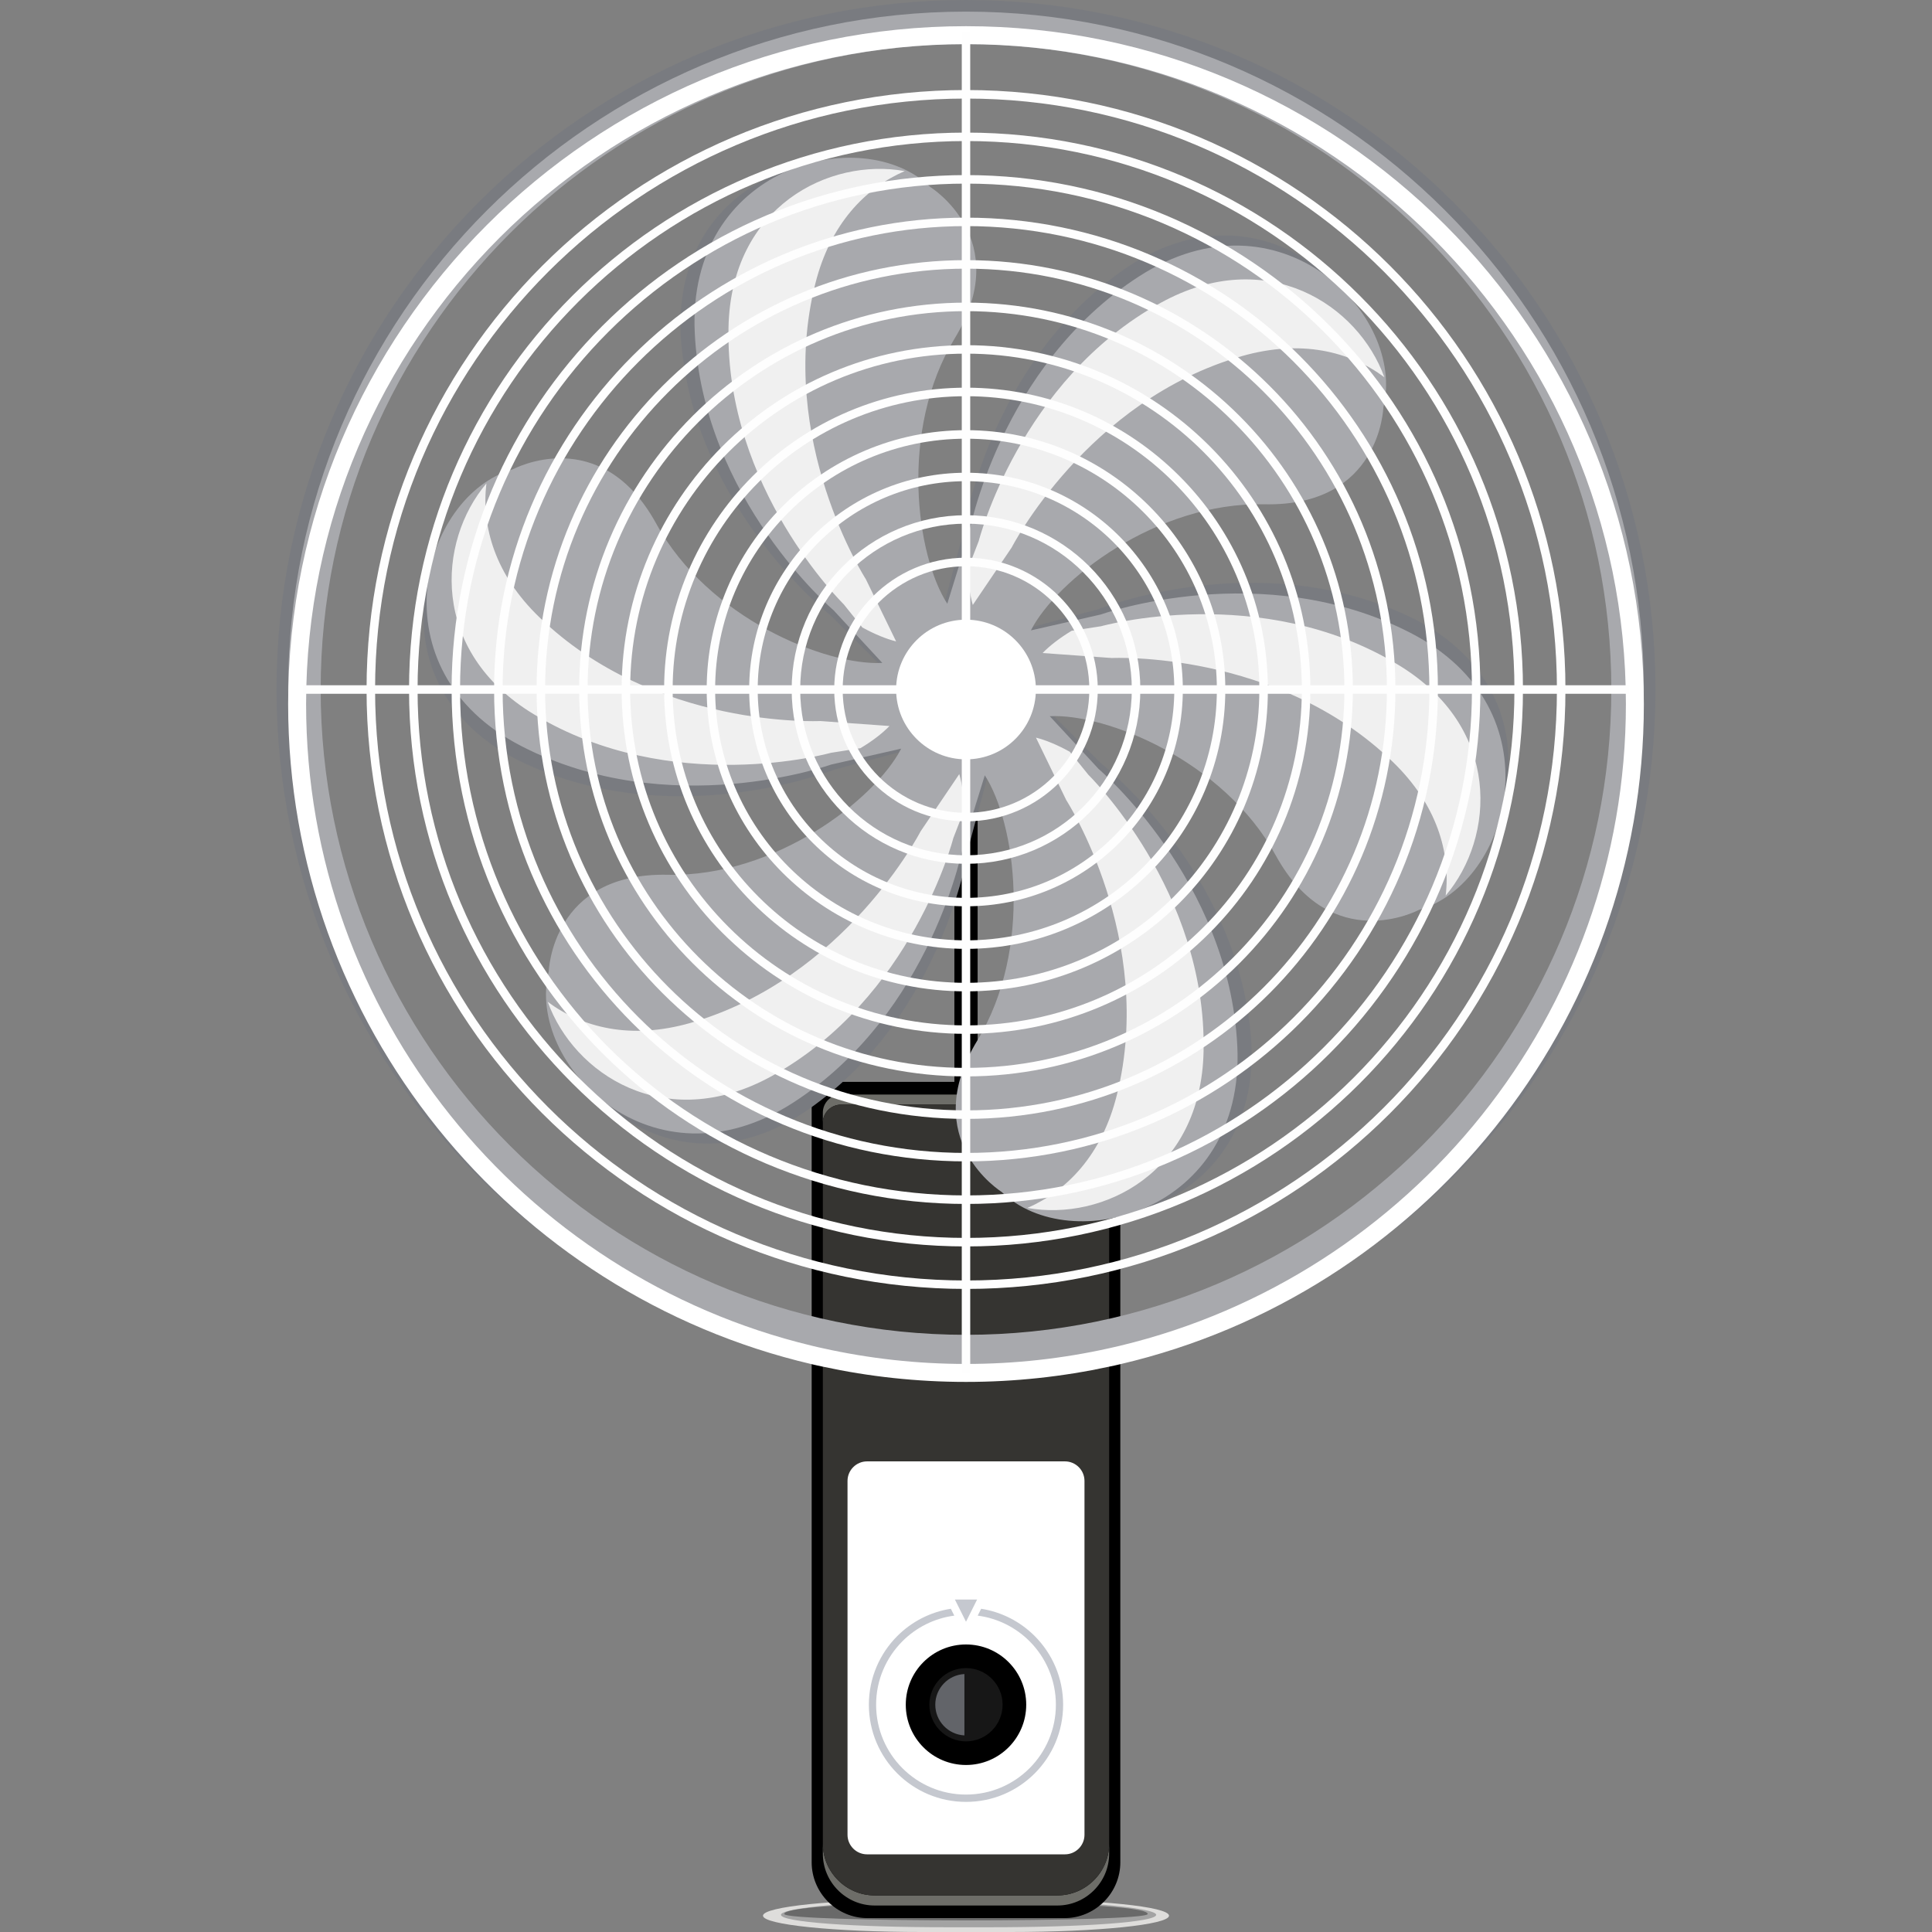 <?xml version="1.0" encoding="UTF-8"?>
<!DOCTYPE svg PUBLIC "-//W3C//DTD SVG 1.1//EN" "http://www.w3.org/Graphics/SVG/1.1/DTD/svg11.dtd">
<!-- Creator: CorelDRAW X7 -->
<svg xmlns="http://www.w3.org/2000/svg" xml:space="preserve" width="256mm" height="256mm" version="1.1" style="shape-rendering:geometricPrecision; text-rendering:geometricPrecision; image-rendering:optimizeQuality; fill-rule:evenodd; clip-rule:evenodd"
viewBox="0 0 25600 25600"
 xmlns:xlink="http://www.w3.org/1999/xlink">
 <rect x="0" y="0" width="25600" height="25600" fill="#808080" stroke="none"/>
 <defs>
  <style type="text/css">
   <![CDATA[
    .fil3 {fill:black}
    .fil7 {fill:#171717}
    .fil5 {fill:#353431}
    .fil8 {fill:#626469}
    .fil2 {fill:dimgray}
    .fil4 {fill:#6D6D68}
    .fil1 {fill:#A3A3A3}
    .fil10 {fill:#C5C8CF}
    .fil0 {fill:#DEDDDB}
    .fil6 {fill:white}
    .fil11 {fill:#797B80;fill-rule:nonzero}
    .fil12 {fill:#A8A9AD;fill-rule:nonzero}
    .fil9 {fill:#C5C8CF;fill-rule:nonzero}
    .fil13 {fill:#F0F0F0;fill-rule:nonzero}
    .fil14 {fill:#FEFEFE;fill-rule:nonzero}
    .fil15 {fill:white;fill-rule:nonzero}
   ]]>
  </style>
 </defs>
 <g id="Слой_x0020_1">
  <g id="_1829591242432">
   <g>
    <path class="fil0" d="M13386 25600c1162,0 2104,-97 2104,-216 0,-120 -942,-216 -2104,-216 -391,0 -781,0 -1172,0 -1162,0 -2104,96 -2104,216 0,119 942,216 2104,216 391,0 781,0 1172,0z"/>
    <path class="fil1" d="M13128 25537c1220,0 2192,-67 2192,-165 0,-98 -1103,-190 -2192,-190 -196,0 -392,0 -588,0 -1089,0 -2192,92 -2192,190 0,98 971,165 2192,165 196,0 392,0 588,0z"/>
    <path class="fil2" d="M15208 25361c0,-203 -4816,-203 -4816,0 0,113 4816,113 4816,0z"/>
   </g>
   <g>
    <g>
     <path class="fil3" d="M12665 9458l270 0c10,0 19,148 19,328l0 12777c0,516 -25,937 -56,937l-196 0c-31,0 -56,-421 -56,-937l0 -12777c0,-180 9,-328 19,-328zm111 8539l48 0 -24 818 -24 -818z"/>
     <path class="fil3" d="M11014 14335l3572 0c143,0 259,117 259,259l0 10082c0,407 -333,740 -739,740l-2612 0c-406,0 -739,-333 -739,-740l0 -10082c0,-142 116,-259 259,-259zm1463 6738l646 0 -323 646 -323 -646z"/>
     <path class="fil4" d="M11143 14503l3314 0c132,0 240,108 240,240l0 134c0,-132 -108,-240 -240,-240l-3314 0c-132,0 -240,108 -240,240l0 -134c0,-132 108,-240 240,-240zm3554 9926l0 134c0,377 -309,686 -686,686l-2422 0c-377,0 -686,-309 -686,-686l0 -134c0,377 309,686 686,686l2422 0c377,0 686,-309 686,-686z"/>
     <path class="fil5" d="M11143 14637l3314 0c132,0 240,108 240,240l0 9552c0,377 -309,686 -686,686l-2422 0c-377,0 -686,-309 -686,-686l0 -9552c0,-132 108,-240 240,-240zm1334 6436l646 0 -323 646 -323 -646z"/>
     <path class="fil6" d="M14111 19364l-2622 0c-143,0 -259,117 -259,259l0 4689c0,142 116,259 259,259l2622 0c143,0 259,-117 259,-259l0 -4689c0,-142 -116,-259 -259,-259z"/>
     <g>
      <path class="fil3" d="M12800 21790c-441,0 -798,358 -798,798 0,441 357,799 798,799 441,0 798,-358 798,-799 0,-440 -357,-798 -798,-798z"/>
      <path class="fil7" d="M12800 22103c-268,0 -485,217 -485,485 0,268 217,486 485,486 268,0 485,-218 485,-486 0,-268 -217,-485 -485,-485z"/>
      <path class="fil8" d="M12779 22182c-215,11 -386,189 -386,406 0,218 171,396 386,407l0 -813z"/>
      <path class="fil9" d="M12645 21408c-267,35 -506,158 -687,339 -215,215 -349,513 -349,841 0,329 134,627 349,842 216,216 513,349 842,349 329,0 626,-133 842,-349 215,-215 349,-513 349,-842 0,-328 -134,-626 -349,-841 -181,-181 -420,-304 -687,-339l46 -91c275,43 521,173 709,361 233,233 377,555 377,910 0,356 -144,678 -377,911 -233,233 -554,377 -910,377 -355,0 -677,-144 -910,-377 -233,-233 -377,-555 -377,-911 0,-355 144,-677 377,-910 188,-188 434,-318 709,-361l46 91z"/>
     </g>
     <polygon class="fil10" points="12653,21195 12947,21195 12800,21489 "/>
    </g>
    <g>
     <path class="fil11" d="M18657 8162c-2001,-935 -4109,-88 -4109,-88l-918 246c315,-679 1596,-1765 3026,-1788 1538,-26 1527,-1341 1527,-1341 259,-1244 -1491,-2880 -3299,-1614 -1809,1266 -2129,3515 -2129,3515l-246 918c-431,-613 -731,-2265 -38,-3515 748,-1344 -397,-1993 -397,-1993 -948,-847 -3238,-150 -3046,2050 191,2200 1978,3602 1978,3602l672 673c-745,66 -2326,-501 -3062,-1727 -791,-1319 -1925,-651 -1925,-651 -1206,395 -1748,2730 252,3662 2002,935 4109,88 4109,88l919 -246c-316,678 -1596,1765 -3026,1788 -1539,26 -1527,1342 -1527,1342 -260,1242 1489,2879 3299,1614 1809,-1267 2129,-3516 2129,-3516l246 -918c430,613 730,2265 36,3515 -746,1345 399,1993 399,1993 946,846 3239,150 3047,-2051 -193,-2198 -1979,-3600 -1979,-3600l-673 -673c746,-66 2327,500 3062,1726 791,1319 1925,652 1925,652 1207,-396 1749,-2731 -252,-3663z"/>
     <path class="fil12" d="M18690 8386c-1964,-1010 -4102,-244 -4102,-244l-928 211c341,-667 1663,-1703 3093,-1671 1538,33 1577,-1282 1577,-1282 307,-1234 -1379,-2935 -3235,-1739 -1856,1196 -2262,3431 -2262,3431l-281 908c-407,-629 -644,-2291 97,-3514 799,-1315 -321,-2007 -321,-2007 -914,-882 -3230,-273 -3122,1932 107,2206 1839,3675 1839,3675l646 698c-747,38 -2306,-589 -2994,-1843 -740,-1348 -1898,-724 -1898,-724 -1221,349 -1852,2661 111,3670 1964,1010 4102,244 4102,244l929 -211c-342,666 -1663,1703 -3093,1671 -1539,-32 -1577,1283 -1577,1283 -307,1231 1378,2934 3235,1739 1855,-1197 2262,-3431 2262,-3431l281 -909c406,629 643,2292 -99,3514 -796,1315 323,2007 323,2007 913,882 3230,273 3122,-1933 -108,-2204 -1839,-3673 -1839,-3673l-646 -698c747,-38 2305,589 2993,1842 740,1348 1899,724 1899,724 1221,-349 1852,-2661 -112,-3670z"/>
    </g>
    <path class="fil13" d="M18527 8809c-1825,-1105 -3937,-511 -3937,-511l-390 60c-159,96 -290,197 -385,295l917 66c0,0 2192,-108 3724,1377 585,566 767,1202 700,1771 651,-769 752,-2223 -629,-3058zm-184 -3811c-341,-948 -1550,-1763 -2964,-985 -1869,1028 -2410,3155 -2410,3155l-142 368c3,185 25,349 63,480l515 -761c0,0 1001,-1952 3053,-2537 784,-223 1425,-62 1885,280zm-6355 -2731c-992,-179 -2302,460 -2335,2074 -45,2133 1526,3665 1526,3665l247 308c163,89 315,152 448,185l-402 -826c0,0 -1189,-1844 -669,-3913 198,-791 659,-1266 1185,-1493zm-5543 4139c-651,768 -752,2223 628,3058 1826,1106 3938,511 3938,511l390 -61c159,-95 290,-196 385,-294l-917 -66c0,0 -2192,109 -3724,-1377 -586,-566 -767,-1202 -700,-1771zm813 6869c340,948 1549,1763 2964,986 1868,-1029 2410,-3156 2410,-3156l142 -366c-3,-186 -25,-350 -63,-482l-514 761c0,0 -1003,1952 -3054,2538 -784,223 -1426,62 -1885,-281zm6355 2731c991,179 2302,-460 2335,-2075 44,-2131 -1526,-3664 -1526,-3664l-247 -306c-163,-90 -316,-154 -448,-187l401 827c0,0 1189,1844 670,3912 -198,791 -659,1266 -1185,1493z"/>
    <path class="fil11" d="M12800 438c-4796,0 -8698,3902 -8698,8698 0,4796 3902,8698 8698,8698 4796,0 8698,-3902 8698,-8698 0,-4796 -3902,-8698 -8698,-8698zm0 17835c-5038,0 -9136,-4099 -9136,-9137 0,-5038 4098,-9136 9136,-9136 5038,0 9136,4098 9136,9136 0,5038 -4098,9137 -9136,9137z"/>
    <path class="fil12" d="M12800 585c-4715,0 -8551,3836 -8551,8551 0,4715 3836,8551 8551,8551 4715,0 8551,-3836 8551,-8551 0,-4715 -3836,-8551 -8551,-8551zm0 17533c-4953,0 -8982,-4029 -8982,-8982 0,-4952 4029,-8982 8982,-8982 4953,0 8982,4030 8982,8982 0,4953 -4029,8982 -8982,8982z"/>
    <path class="fil6" d="M12800 585c4821,0 8744,3923 8744,8744 0,4117 -2861,7579 -6699,8502 -49,12 -99,23 -148,34 -611,136 -1246,208 -1897,208 -651,0 -1286,-72 -1897,-208 -49,-10 -99,-22 -148,-34 -3838,-923 -6699,-4385 -6699,-8502 0,-4821 3923,-8744 8744,-8744zm0 17726c650,0 1285,-70 1897,-202 49,-10 99,-21 148,-33 3971,-928 6937,-4498 6937,-8747 0,-4953 -4029,-8982 -8982,-8982 -4953,0 -8982,4029 -8982,8982 0,4249 2966,7819 6937,8747 49,12 99,23 148,33 612,132 1246,202 1897,202z"/>
    <polygon class="fil14" points="12856,423 12856,18193 12744,18193 12744,423 "/>
    <polygon class="fil14" points="21589,9193 4011,9193 4011,9080 21589,9080 "/>
    <path class="fil15" d="M13726 9136c0,512 -414,926 -926,926 -511,0 -926,-414 -926,-926 0,-510 415,-925 926,-925 512,0 926,415 926,925z"/>
    <path class="fil14" d="M14546 9136c0,483 -195,919 -511,1235 -316,316 -752,512 -1234,512 -482,0 -919,-196 -1235,-512 -317,-316 -512,-753 -512,-1235 0,-481 195,-918 512,-1234 316,-316 753,-512 1235,-512 482,0 918,196 1234,512 316,316 511,753 511,1234zm-591 1156c296,-296 479,-704 479,-1156 0,-451 -183,-859 -479,-1155 -295,-295 -703,-478 -1154,-478 -451,0 -860,183 -1156,479 -296,295 -479,704 -479,1154 0,452 183,860 479,1155 296,296 704,479 1156,479 451,0 859,-183 1154,-478z"/>
    <path class="fil14" d="M15110 9136c0,638 -259,1216 -676,1634 -418,418 -995,676 -1633,676 -638,0 -1215,-258 -1634,-677 -418,-418 -677,-995 -677,-1633 0,-637 259,-1214 678,-1632 418,-418 995,-677 1633,-677 637,0 1214,259 1632,676 418,419 677,996 677,1633zm-756 1554c397,-397 643,-947 643,-1554 0,-606 -246,-1156 -644,-1553 -397,-398 -945,-644 -1552,-644 -607,0 -1156,247 -1554,644 -398,398 -644,947 -644,1553 0,607 246,1156 644,1554 397,397 947,643 1554,643 607,0 1156,-245 1553,-643z"/>
    <path class="fil14" d="M15673 9136c0,794 -321,1512 -841,2032 -520,520 -1238,841 -2031,841 -793,0 -1512,-321 -2032,-841 -520,-520 -842,-1239 -842,-2032 0,-792 322,-1510 843,-2031 520,-520 1238,-841 2031,-841 793,0 1511,321 2030,841 520,520 842,1239 842,2031zm-921 1953c500,-500 808,-1190 808,-1953 0,-762 -309,-1452 -808,-1952 -499,-499 -1189,-808 -1951,-808 -762,0 -1452,309 -1952,809 -500,500 -809,1190 -809,1951 0,763 309,1453 808,1952 500,500 1191,809 1953,809 763,0 1452,-309 1951,-808z"/>
    <path class="fil14" d="M16236 9136c0,949 -384,1809 -1006,2430 -621,622 -1480,1007 -2429,1007 -948,0 -1808,-385 -2430,-1007 -622,-622 -1007,-1481 -1007,-2430 0,-948 385,-1807 1007,-2429 623,-622 1482,-1007 2430,-1007 949,0 1807,385 2429,1007 622,622 1006,1481 1006,2429zm-1085 2351c601,-601 973,-1432 973,-2351 0,-917 -372,-1748 -974,-2350 -601,-601 -1431,-973 -2349,-973 -917,0 -1749,372 -2350,974 -602,601 -975,1432 -975,2349 0,918 373,1749 974,2350 602,602 1433,974 2351,974 918,0 1749,-372 2350,-973z"/>
    <path class="fil14" d="M16800 9136c0,1105 -448,2105 -1171,2829 -724,724 -1723,1171 -2828,1171 -1104,0 -2104,-448 -2828,-1172 -724,-724 -1173,-1723 -1173,-2828 0,-1103 449,-2103 1173,-2827 724,-724 1725,-1172 2828,-1172 1105,0 2104,448 2827,1171 724,724 1172,1725 1172,2828zm-1251 2750c703,-704 1138,-1676 1138,-2750 0,-1073 -435,-2045 -1138,-2748 -703,-703 -1674,-1138 -2748,-1138 -1073,0 -2045,435 -2749,1139 -703,703 -1139,1675 -1139,2747 0,1074 435,2045 1139,2748 704,704 1676,1139 2749,1139 1074,0 2045,-434 2748,-1137z"/>
    <path class="fil14" d="M17363 9136c0,1260 -510,2401 -1336,3227 -825,826 -1965,1336 -3225,1336 -1260,0 -2401,-511 -3228,-1337 -826,-825 -1337,-1966 -1337,-3226 0,-1258 512,-2399 1338,-3225 826,-826 1967,-1337 3227,-1337 1259,0 2399,510 3225,1336 825,826 1336,1967 1336,3226zm-1415 3148c805,-805 1302,-1918 1302,-3148 0,-1228 -498,-2341 -1303,-3147 -805,-805 -1916,-1303 -3145,-1303 -1229,0 -2342,499 -3148,1304 -806,806 -1304,1918 -1304,3146 0,1229 498,2342 1304,3147 805,805 1919,1304 3148,1304 1229,0 2341,-498 3146,-1303z"/>
    <path class="fil14" d="M17926 9136c0,1416 -573,2698 -1500,3626 -927,927 -2208,1501 -3624,1501 -1415,0 -2698,-574 -3626,-1502 -928,-928 -1502,-2209 -1502,-3625 0,-1414 574,-2695 1503,-3624 928,-927 2210,-1502 3625,-1502 1415,0 2696,574 3623,1502 928,928 1501,2210 1501,3624zm-1580 3546c907,-907 1468,-2161 1468,-3546 0,-1384 -561,-2638 -1469,-3545 -906,-907 -2159,-1468 -3543,-1468 -1384,0 -2638,562 -3546,1469 -908,908 -1470,2161 -1470,3544 0,1385 562,2638 1469,3545 908,908 2163,1469 3547,1469 1385,0 2638,-561 3544,-1468z"/>
    <path class="fil14" d="M18490 9136c0,1572 -637,2994 -1666,4024 -1029,1029 -2451,1666 -4022,1666 -1571,0 -2994,-637 -4024,-1667 -1030,-1030 -1668,-2452 -1668,-4023 0,-1569 638,-2992 1669,-4022 1030,-1030 2453,-1667 4023,-1667 1571,0 2992,637 4021,1666 1030,1030 1667,2453 1667,4023zm-1745 3945c1008,-1010 1632,-2404 1632,-3945 0,-1539 -624,-2934 -1633,-3944 -1009,-1008 -2402,-1632 -3942,-1632 -1539,0 -2934,624 -3944,1634 -1010,1009 -1635,2403 -1635,3942 0,1540 625,2934 1634,3943 1010,1010 2405,1634 3945,1634 1541,0 2934,-623 3943,-1632z"/>
    <path class="fil14" d="M19053 9136c0,1727 -699,3291 -1830,4422 -1131,1132 -2694,1831 -4421,1831 -1726,0 -3290,-700 -4422,-1832 -1132,-1131 -1833,-2694 -1833,-4421 0,-1725 701,-3288 1834,-4420 1132,-1132 2696,-1832 4421,-1832 1727,0 3289,700 4420,1831 1131,1132 1831,2696 1831,4421zm-1910 4343c1111,-1111 1797,-2647 1797,-4343 0,-1695 -687,-3230 -1798,-4342 -1110,-1110 -2644,-1798 -4340,-1798 -1695,0 -3230,688 -4342,1800 -1112,1111 -1800,2646 -1800,4340 0,1696 688,3231 1799,4342 1112,1111 2648,1799 4343,1799 1696,0 3231,-687 4341,-1798z"/>
    <path class="fil14" d="M19616 9136c0,1883 -762,3587 -1995,4821 -1233,1233 -2936,1996 -4819,1996 -1881,0 -3586,-763 -4821,-1998 -1234,-1233 -1997,-2937 -1997,-4819 0,-1880 764,-3584 1998,-4818 1235,-1234 2939,-1998 4820,-1998 1882,0 3585,763 4818,1997 1234,1234 1996,2938 1996,4819zm-2075 4741c1213,-1213 1963,-2889 1963,-4741 0,-1850 -751,-3527 -1964,-4740 -1212,-1213 -2886,-1963 -4738,-1963 -1850,0 -3526,751 -4740,1964 -1214,1214 -1966,2890 -1966,4739 0,1851 751,3527 1965,4740 1214,1213 2891,1964 4741,1964 1852,0 3527,-750 4739,-1963z"/>
    <path class="fil14" d="M20180 9136c0,2038 -826,3883 -2161,5219 -1334,1335 -3178,2161 -5216,2161 -2038,0 -3883,-826 -5220,-2162 -1336,-1336 -2163,-3180 -2163,-5218 0,-2036 828,-3881 2164,-5217 1337,-1335 3182,-2162 5219,-2162 2037,0 3881,826 5215,2161 1336,1336 2162,3181 2162,5218zm-2240 5140c1314,-1315 2127,-3132 2127,-5140 0,-2006 -813,-3823 -2128,-5139 -1314,-1314 -3130,-2128 -5136,-2128 -2006,0 -3824,815 -5140,2130 -1315,1315 -2130,3132 -2130,5137 0,2007 814,3823 2129,5138 1316,1316 3134,2129 5141,2129 2007,0 3823,-813 5137,-2127z"/>
    <path class="fil14" d="M20743 9136c0,2194 -888,4180 -2325,5617 -1437,1438 -3421,2326 -5615,2326 -2193,0 -4180,-889 -5618,-2327 -1438,-1438 -2328,-3423 -2328,-5616 0,-2191 891,-4177 2329,-5615 1438,-1438 3425,-2328 5617,-2328 2193,0 4177,890 5614,2327 1437,1438 2326,3424 2326,5616zm-2405 5538c1417,-1417 2292,-3375 2292,-5538 0,-2161 -876,-4119 -2293,-5537 -1416,-1416 -3372,-2293 -5534,-2293 -2161,0 -4120,878 -5538,2295 -1418,1417 -2295,3375 -2295,5535 0,2162 877,4119 2294,5536 1418,1418 3377,2295 5539,2295 2163,0 4119,-876 5535,-2293z"/>
   </g>
  </g>
 </g>
</svg>
